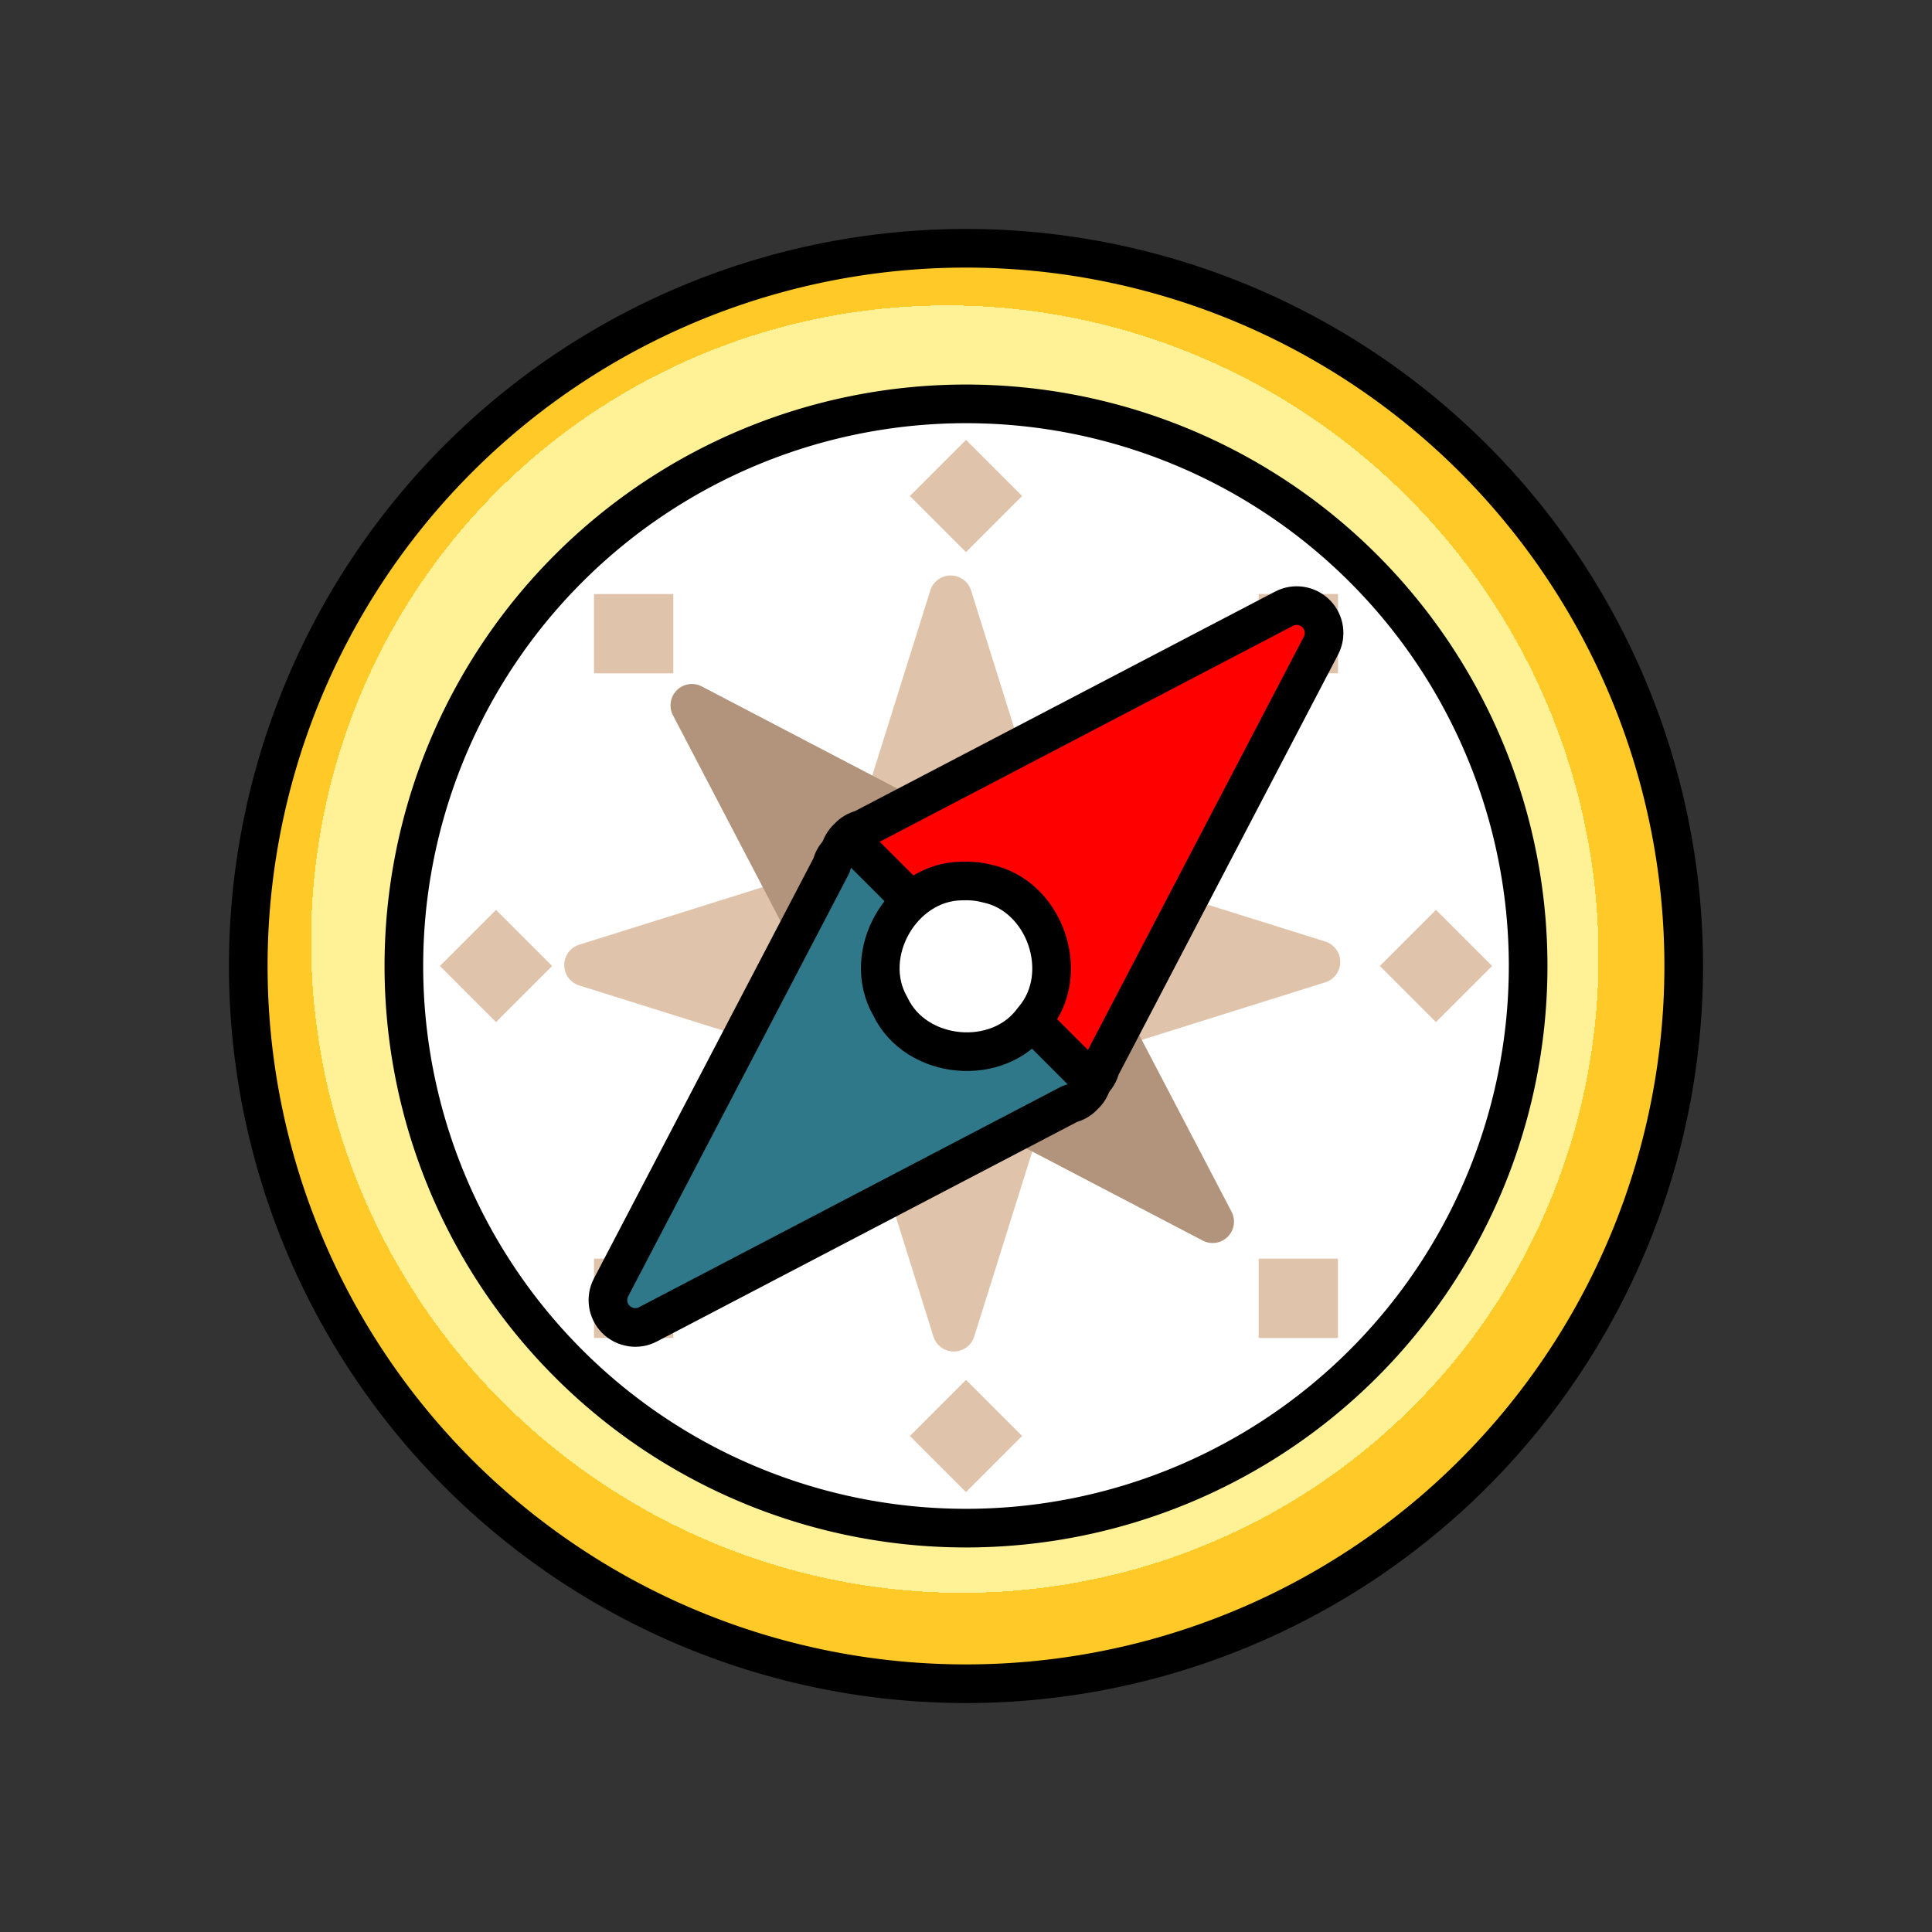 <?xml version="1.0" encoding="UTF-8" standalone="no"?>
<svg
   xmlns:dc="http://purl.org/dc/elements/1.1/"
   xmlns:cc="http://creativecommons.org/ns#"
   xmlns:rdf="http://www.w3.org/1999/02/22-rdf-syntax-ns#"
   xmlns:svg="http://www.w3.org/2000/svg"
   xmlns="http://www.w3.org/2000/svg"
   xmlns:xlink="http://www.w3.org/1999/xlink"
   xmlns:sodipodi="http://sodipodi.sourceforge.net/DTD/sodipodi-0.dtd"
   xmlns:inkscape="http://www.inkscape.org/namespaces/inkscape"
   width="150mm"
   height="150mm"
   viewBox="0 0 150 150"
   version="1.1"
   id="svg3147"
   inkscape:version="1.0 (4035a4fb49, 2020-05-01)"
   sodipodi:docname="compass.svg">
  <rect x="0" y="0" width="150" height="150" fill="#333333" stroke="none"/>
  <defs
     id="defs3141">
    <pattern
       patternUnits="userSpaceOnUse"
       width="8.713"
       height="7.611"
       patternTransform="translate(-2054.333,1959.279)"
       id="carreau-pt">
      <rect
         style="fill:#800000;fill-opacity:1;stroke:none;stroke-width:1.086;stroke-linecap:round;stroke-linejoin:round;stroke-miterlimit:4;stroke-dasharray:none;stop-color:#000000"
         id="rect119919"
         width="8.713"
         height="7.611"
         x="-2.2737368e-13"
         y="6.2746067e-06" />
      <path
         style="fill:#800000;stroke:#c11a1a;stroke-width:1.81;stroke-linecap:butt;stroke-linejoin:miter;stroke-miterlimit:4;stroke-dasharray:none;stroke-opacity:1"
         d="M 3.075,7.611 V 0"
         id="path119921" />
      <path
         style="fill:#c11a1a;fill-opacity:1;stroke:#c11a1a;stroke-width:1.81;stroke-linecap:butt;stroke-linejoin:miter;stroke-miterlimit:4;stroke-dasharray:none;stroke-opacity:1"
         d="M 1.3287401e-5,4.79 H 8.713"
         id="path119923" />
    </pattern>
    <pattern
       patternUnits="userSpaceOnUse"
       width="85"
       height="85"
       patternTransform="translate(-1862,1832)"
       id="pattern115842">
      <rect
         style="fill:#800000;fill-opacity:1;stroke:none;stroke-width:11.339;stroke-linecap:round;stroke-linejoin:round;stroke-miterlimit:4;stroke-dasharray:none;stop-color:#000000"
         id="rect104700"
         width="85"
         height="85"
         x="3.4178149e-05"
         y="0" />
      <path
         style="fill:#800000;stroke:#c11a1a;stroke-width:18.898;stroke-linecap:butt;stroke-linejoin:miter;stroke-miterlimit:4;stroke-dasharray:none;stroke-opacity:1"
         d="M 30,85 V 1.0187008e-5"
         id="path104779" />
      <path
         style="fill:#c11a1a;fill-opacity:1;stroke:#c11a1a;stroke-width:18.898;stroke-linecap:butt;stroke-linejoin:miter;stroke-miterlimit:4;stroke-dasharray:none;stroke-opacity:1"
         d="M 0,53.5 H 85"
         id="path107256" />
    </pattern>
    <radialGradient
       inkscape:collect="always"
       xlink:href="#linearGradient1381"
       id="radialGradient3357"
       cx="-1078.602"
       cy="1407.209"
       fx="-1078.602"
       fy="1407.209"
       r="57.224"
       gradientTransform="matrix(0.864,0.859,-0.849,0.854,1049.603,1134.155)"
       gradientUnits="userSpaceOnUse" />
    <linearGradient
       id="linearGradient1381"
       inkscape:collect="always">
      <stop
         id="stop1377"
         offset="0"
         style="stop-color:#fff296;stop-opacity:1" />
      <stop
         style="stop-color:#fff296;stop-opacity:1"
         offset="0.721"
         id="stop3359" />
      <stop
         id="stop3361"
         offset="0.721"
         style="stop-color:#ffca28;stop-opacity:1" />
      <stop
         id="stop1379"
         offset="1"
         style="stop-color:#ffca28;stop-opacity:1" />
    </linearGradient>
  </defs>
  <sodipodi:namedview
     id="base"
     pagecolor="#ffffff"
     bordercolor="#666666"
     borderopacity="1.0"
     inkscape:pageopacity="0.0"
     inkscape:pageshadow="2"
     inkscape:zoom="0.7"
     inkscape:cx="143.41376"
     inkscape:cy="529.77597"
     inkscape:document-units="mm"
     inkscape:current-layer="layer1"
     inkscape:document-rotation="0"
     showgrid="false"
     inkscape:window-width="1920"
     inkscape:window-height="1017"
     inkscape:window-x="-8"
     inkscape:window-y="-8"
     inkscape:window-maximized="1" />
  <g
     inkscape:label="Calque 1"
     inkscape:groupmode="layer"
     id="layer1">
    <g
       transform="translate(1151.147,-1335.711)"
       style="mix-blend-mode:normal"
       id="g3395">
      <path
         inkscape:export-ydpi="71"
         inkscape:export-xdpi="71"
         d="m -1020.424,1410.711 a 55.724,55.724 0 0 1 -55.724,55.724 55.724,55.724 0 0 1 -55.724,-55.724 55.724,55.724 0 0 1 55.724,-55.724 55.724,55.724 0 0 1 55.724,55.724"
         style="color:#000000;overflow:visible;fill:url(#radialGradient3357);fill-opacity:1;stroke:#000000;stroke-width:3;stroke-miterlimit:4;stroke-dasharray:none;stroke-dashoffset:6.32;stroke-opacity:1;stop-color:#000000"
         id="path1360" />
      <path
         d="m -1032.503,1410.711 a 43.644,43.644 0 0 1 -43.644,43.644 43.644,43.644 0 0 1 -43.644,-43.644 43.644,43.644 0 0 1 43.644,-43.644 43.644,43.644 0 0 1 43.644,43.644"
         style="color:#000000;overflow:visible;fill:#ffffff;fill-opacity:1;stroke:#000000;stroke-width:3;stroke-miterlimit:4;stroke-dasharray:none;stroke-dashoffset:6.32;stroke-opacity:1;stop-color:#000000"
         id="path1360-8" />
      <g
         transform="matrix(3.103,0,0,3.103,-147.391,1543.54)"
         id="g1446">
        <path
           id="path976-0-6-2"
           style="color:#000000;font-style:normal;font-variant:normal;font-weight:normal;font-stretch:normal;font-size:medium;line-height:normal;font-family:sans-serif;font-variant-ligatures:normal;font-variant-position:normal;font-variant-caps:normal;font-variant-numeric:normal;font-variant-alternates:normal;font-variant-east-asian:normal;font-feature-settings:normal;font-variation-settings:normal;text-indent:0;text-align:start;text-decoration:none;text-decoration-line:none;text-decoration-style:solid;text-decoration-color:#000000;letter-spacing:normal;word-spacing:normal;text-transform:none;writing-mode:lr-tb;direction:ltr;text-orientation:mixed;dominant-baseline:auto;baseline-shift:baseline;text-anchor:start;white-space:normal;shape-padding:0;shape-margin:0;inline-size:0;clip-rule:nonzero;display:inline;overflow:visible;visibility:visible;isolation:auto;mix-blend-mode:normal;color-interpolation:sRGB;color-interpolation-filters:linearRGB;solid-color:#000000;solid-opacity:1;vector-effect:none;fill:#e0c3ab;fill-opacity:1;fill-rule:nonzero;stroke:none;stroke-width:4.031;stroke-linecap:round;stroke-linejoin:round;stroke-miterlimit:4;stroke-dasharray:none;stroke-dashoffset:20;stroke-opacity:1;color-rendering:auto;image-rendering:auto;shape-rendering:auto;text-rendering:auto;enable-background:accumulate;stop-color:#000000"
           d="m -852.787,-223.557 c -0.889,-0.01 -1.683,0.562 -1.949,1.41 l -8.018,25.568 -25.135,7.883 c -0.832,0.261 -1.4,1.028 -1.41,1.9 -0.011,0.889 0.562,1.681 1.41,1.947 l 25.568,8.018 7.883,25.135 c 0.262,0.832 1.026,1.4 1.898,1.41 0.889,0.01 1.683,-0.562 1.949,-1.41 l 8.018,-25.566 25.135,-7.885 c 0.832,-0.261 1.4,-1.026 1.41,-1.898 0.011,-0.889 -0.562,-1.681 -1.41,-1.947 l -25.568,-8.02 -7.883,-25.135 c -0.261,-0.832 -1.026,-1.4 -1.898,-1.41 z"
           transform="matrix(0.265,0,0,0.265,-73.697,6.665)" />
        <path
           id="path976-0-6"
           style="color:#000000;font-style:normal;font-variant:normal;font-weight:normal;font-stretch:normal;font-size:medium;line-height:normal;font-family:sans-serif;font-variant-ligatures:normal;font-variant-position:normal;font-variant-caps:normal;font-variant-numeric:normal;font-variant-alternates:normal;font-variant-east-asian:normal;font-feature-settings:normal;font-variation-settings:normal;text-indent:0;text-align:start;text-decoration:none;text-decoration-line:none;text-decoration-style:solid;text-decoration-color:#000000;letter-spacing:normal;word-spacing:normal;text-transform:none;writing-mode:lr-tb;direction:ltr;text-orientation:mixed;dominant-baseline:auto;baseline-shift:baseline;text-anchor:start;white-space:normal;shape-padding:0;shape-margin:0;inline-size:0;clip-rule:nonzero;display:inline;overflow:visible;visibility:visible;isolation:auto;mix-blend-mode:normal;color-interpolation:sRGB;color-interpolation-filters:linearRGB;solid-color:#000000;solid-opacity:1;vector-effect:none;fill:#b2947c;fill-opacity:1;fill-rule:nonzero;stroke:none;stroke-width:4.031;stroke-linecap:round;stroke-linejoin:round;stroke-miterlimit:4;stroke-dasharray:none;stroke-dashoffset:20;stroke-opacity:1;color-rendering:auto;image-rendering:auto;shape-rendering:auto;text-rendering:auto;enable-background:accumulate;stop-color:#000000"
           d="m -877.543,-213.291 c -0.41,0.061 -0.801,0.248 -1.113,0.553 -0.636,0.622 -0.792,1.587 -0.381,2.375 l 16.25,31.1 c 0.095,0.4 0.308,0.761 0.613,1.035 0.274,0.303 0.635,0.517 1.033,0.611 0.274,0.303 0.633,0.517 1.031,0.611 l 31.1,16.248 c 0.773,0.404 1.716,0.264 2.34,-0.346 0.636,-0.622 0.792,-1.587 0.381,-2.375 l -16.25,-31.1 c -0.095,-0.4 -0.308,-0.76 -0.613,-1.035 -0.274,-0.303 -0.635,-0.517 -1.033,-0.611 -0.274,-0.303 -0.633,-0.515 -1.031,-0.609 l -31.1,-16.25 c -0.387,-0.202 -0.816,-0.268 -1.227,-0.207 z"
           transform="matrix(0.265,0,0,0.265,-73.697,6.665)" />
      </g>
      <path
         d="m -1076.148,1369.866 -4.356,4.356 4.356,4.356 4.358,-4.356 z m 22.722,11.962 v 6.16 h 6.162 v -6.162 z m -59.21,24.526 -4.356,4.356 4.356,4.358 4.356,-4.358 z m 72.978,0 -4.356,4.356 4.356,4.358 4.356,-4.358 z m -65.372,27.078 v 6.16 h 6.162 v -6.162 z m 28.882,9.413 -4.356,4.356 4.356,4.356 4.358,-4.356 z"
         style="color:#000000;overflow:visible;fill:#e0c3ab;fill-opacity:1;stroke:none;stroke-width:0.506;stroke-dasharray:1.011, 0.506;stroke-dashoffset:4.955;stop-color:#000000"
         id="rect1507" />
      <path
         sodipodi:nodetypes="cccccccccc"
         id="path976-0"
         d="m -1048.952,1383.371 c -0.655,-0.67 -1.671,-0.834 -2.501,-0.4 l -32.761,17.118 c -0.421,0.1 -0.8,0.324 -1.089,0.646 -0.32,0.289 -0.545,0.669 -0.644,1.088 l 18.51,18.507 c 0.421,-0.099 0.802,-0.326 1.091,-0.647 0.32,-0.289 0.544,-0.667 0.643,-1.087 l 17.116,-32.759 c 0.425,-0.815 0.278,-1.808 -0.364,-2.465 z"
         style="color:#000000;font-style:normal;font-variant:normal;font-weight:normal;font-stretch:normal;font-size:medium;line-height:normal;font-family:sans-serif;font-variant-ligatures:normal;font-variant-position:normal;font-variant-caps:normal;font-variant-numeric:normal;font-variant-alternates:normal;font-variant-east-asian:normal;font-feature-settings:normal;font-variation-settings:normal;text-indent:0;text-align:start;text-decoration:none;text-decoration-line:none;text-decoration-style:solid;text-decoration-color:#000000;letter-spacing:normal;word-spacing:normal;text-transform:none;writing-mode:lr-tb;direction:ltr;text-orientation:mixed;dominant-baseline:auto;baseline-shift:baseline;text-anchor:start;white-space:normal;shape-padding:0;shape-margin:0;inline-size:0;clip-rule:nonzero;display:inline;overflow:visible;visibility:visible;isolation:auto;mix-blend-mode:normal;color-interpolation:sRGB;color-interpolation-filters:linearRGB;solid-color:#000000;solid-opacity:1;vector-effect:none;fill:#ff0000;fill-opacity:1;fill-rule:nonzero;stroke:#000000;stroke-width:3;stroke-linecap:round;stroke-linejoin:round;stroke-miterlimit:4;stroke-dasharray:none;stroke-dashoffset:20;stroke-opacity:1;color-rendering:auto;image-rendering:auto;shape-rendering:auto;text-rendering:auto;enable-background:accumulate;stop-color:#000000" />
      <path
         style="color:#000000;font-style:normal;font-variant:normal;font-weight:normal;font-stretch:normal;font-size:medium;line-height:normal;font-family:sans-serif;font-variant-ligatures:normal;font-variant-position:normal;font-variant-caps:normal;font-variant-numeric:normal;font-variant-alternates:normal;font-variant-east-asian:normal;font-feature-settings:normal;font-variation-settings:normal;text-indent:0;text-align:start;text-decoration:none;text-decoration-line:none;text-decoration-style:solid;text-decoration-color:#000000;letter-spacing:normal;word-spacing:normal;text-transform:none;writing-mode:lr-tb;direction:ltr;text-orientation:mixed;dominant-baseline:auto;baseline-shift:baseline;text-anchor:start;white-space:normal;shape-padding:0;shape-margin:0;inline-size:0;clip-rule:nonzero;display:inline;overflow:visible;visibility:visible;isolation:auto;mix-blend-mode:normal;color-interpolation:sRGB;color-interpolation-filters:linearRGB;solid-color:#000000;solid-opacity:1;vector-effect:none;fill:#2f7889;fill-opacity:1;fill-rule:nonzero;stroke:#000000;stroke-width:3;stroke-linecap:round;stroke-linejoin:round;stroke-miterlimit:4;stroke-dasharray:none;stroke-dashoffset:20;stroke-opacity:1;color-rendering:auto;image-rendering:auto;shape-rendering:auto;text-rendering:auto;enable-background:accumulate;stop-color:#000000"
         d="m -1103.343,1438.134 c 0.655,0.67 1.671,0.834 2.501,0.4 l 32.761,-17.118 c 0.421,-0.099 0.8,-0.324 1.089,-0.646 0.32,-0.289 0.545,-0.669 0.644,-1.088 l -18.51,-18.507 c -0.421,0.099 -0.802,0.326 -1.091,0.647 -0.32,0.289 -0.544,0.667 -0.643,1.087 l -17.116,32.76 c -0.425,0.815 -0.278,1.808 0.364,2.465 z"
         id="path976-4-3"
         sodipodi:nodetypes="cccccccccc" />
      <path
         id="path830"
         style="color:#000000;font-style:normal;font-variant:normal;font-weight:normal;font-stretch:normal;font-size:medium;line-height:normal;font-family:sans-serif;font-variant-ligatures:normal;font-variant-position:normal;font-variant-caps:normal;font-variant-numeric:normal;font-variant-alternates:normal;font-feature-settings:normal;text-indent:0;text-align:start;text-decoration:none;text-decoration-line:none;text-decoration-style:solid;text-decoration-color:#000000;letter-spacing:normal;word-spacing:normal;text-transform:none;writing-mode:lr-tb;direction:ltr;text-orientation:mixed;dominant-baseline:auto;baseline-shift:baseline;text-anchor:start;white-space:normal;shape-padding:0;clip-rule:nonzero;display:inline;overflow:visible;visibility:visible;isolation:auto;mix-blend-mode:normal;color-interpolation:sRGB;color-interpolation-filters:linearRGB;solid-color:#000000;solid-opacity:1;vector-effect:none;fill:#ffffff;fill-opacity:1;fill-rule:evenodd;stroke:#000000;stroke-width:3;stroke-linecap:round;stroke-linejoin:round;stroke-miterlimit:4;stroke-dasharray:none;stroke-dashoffset:0;stroke-opacity:1;color-rendering:auto;image-rendering:auto;shape-rendering:auto;text-rendering:auto;enable-background:accumulate"
         d="m -1076.489,1404.112 c -4.668,0.052 -7.863,5.695 -5.537,9.726 1.977,4.188 8.405,4.791 11.105,1.018 3.034,-3.521 0.922,-9.642 -3.63,-10.553 -0.631,-0.168 -1.287,-0.217 -1.938,-0.19 z" />
      <path
         id="rect1507-8"
         style="color:#000000;overflow:visible;fill:#e0c3ab;fill-opacity:1;stroke:none;stroke-width:0.506;stroke-dasharray:1.011, 0.506;stroke-dashoffset:4.955;stop-color:#000000"
         d="m -1105.03,1381.83 v 6.16 h 6.16 v -6.161 z m 51.603,51.603 v 6.16 h 6.16 v -6.161 z" />
    </g>
  </g>
</svg>
